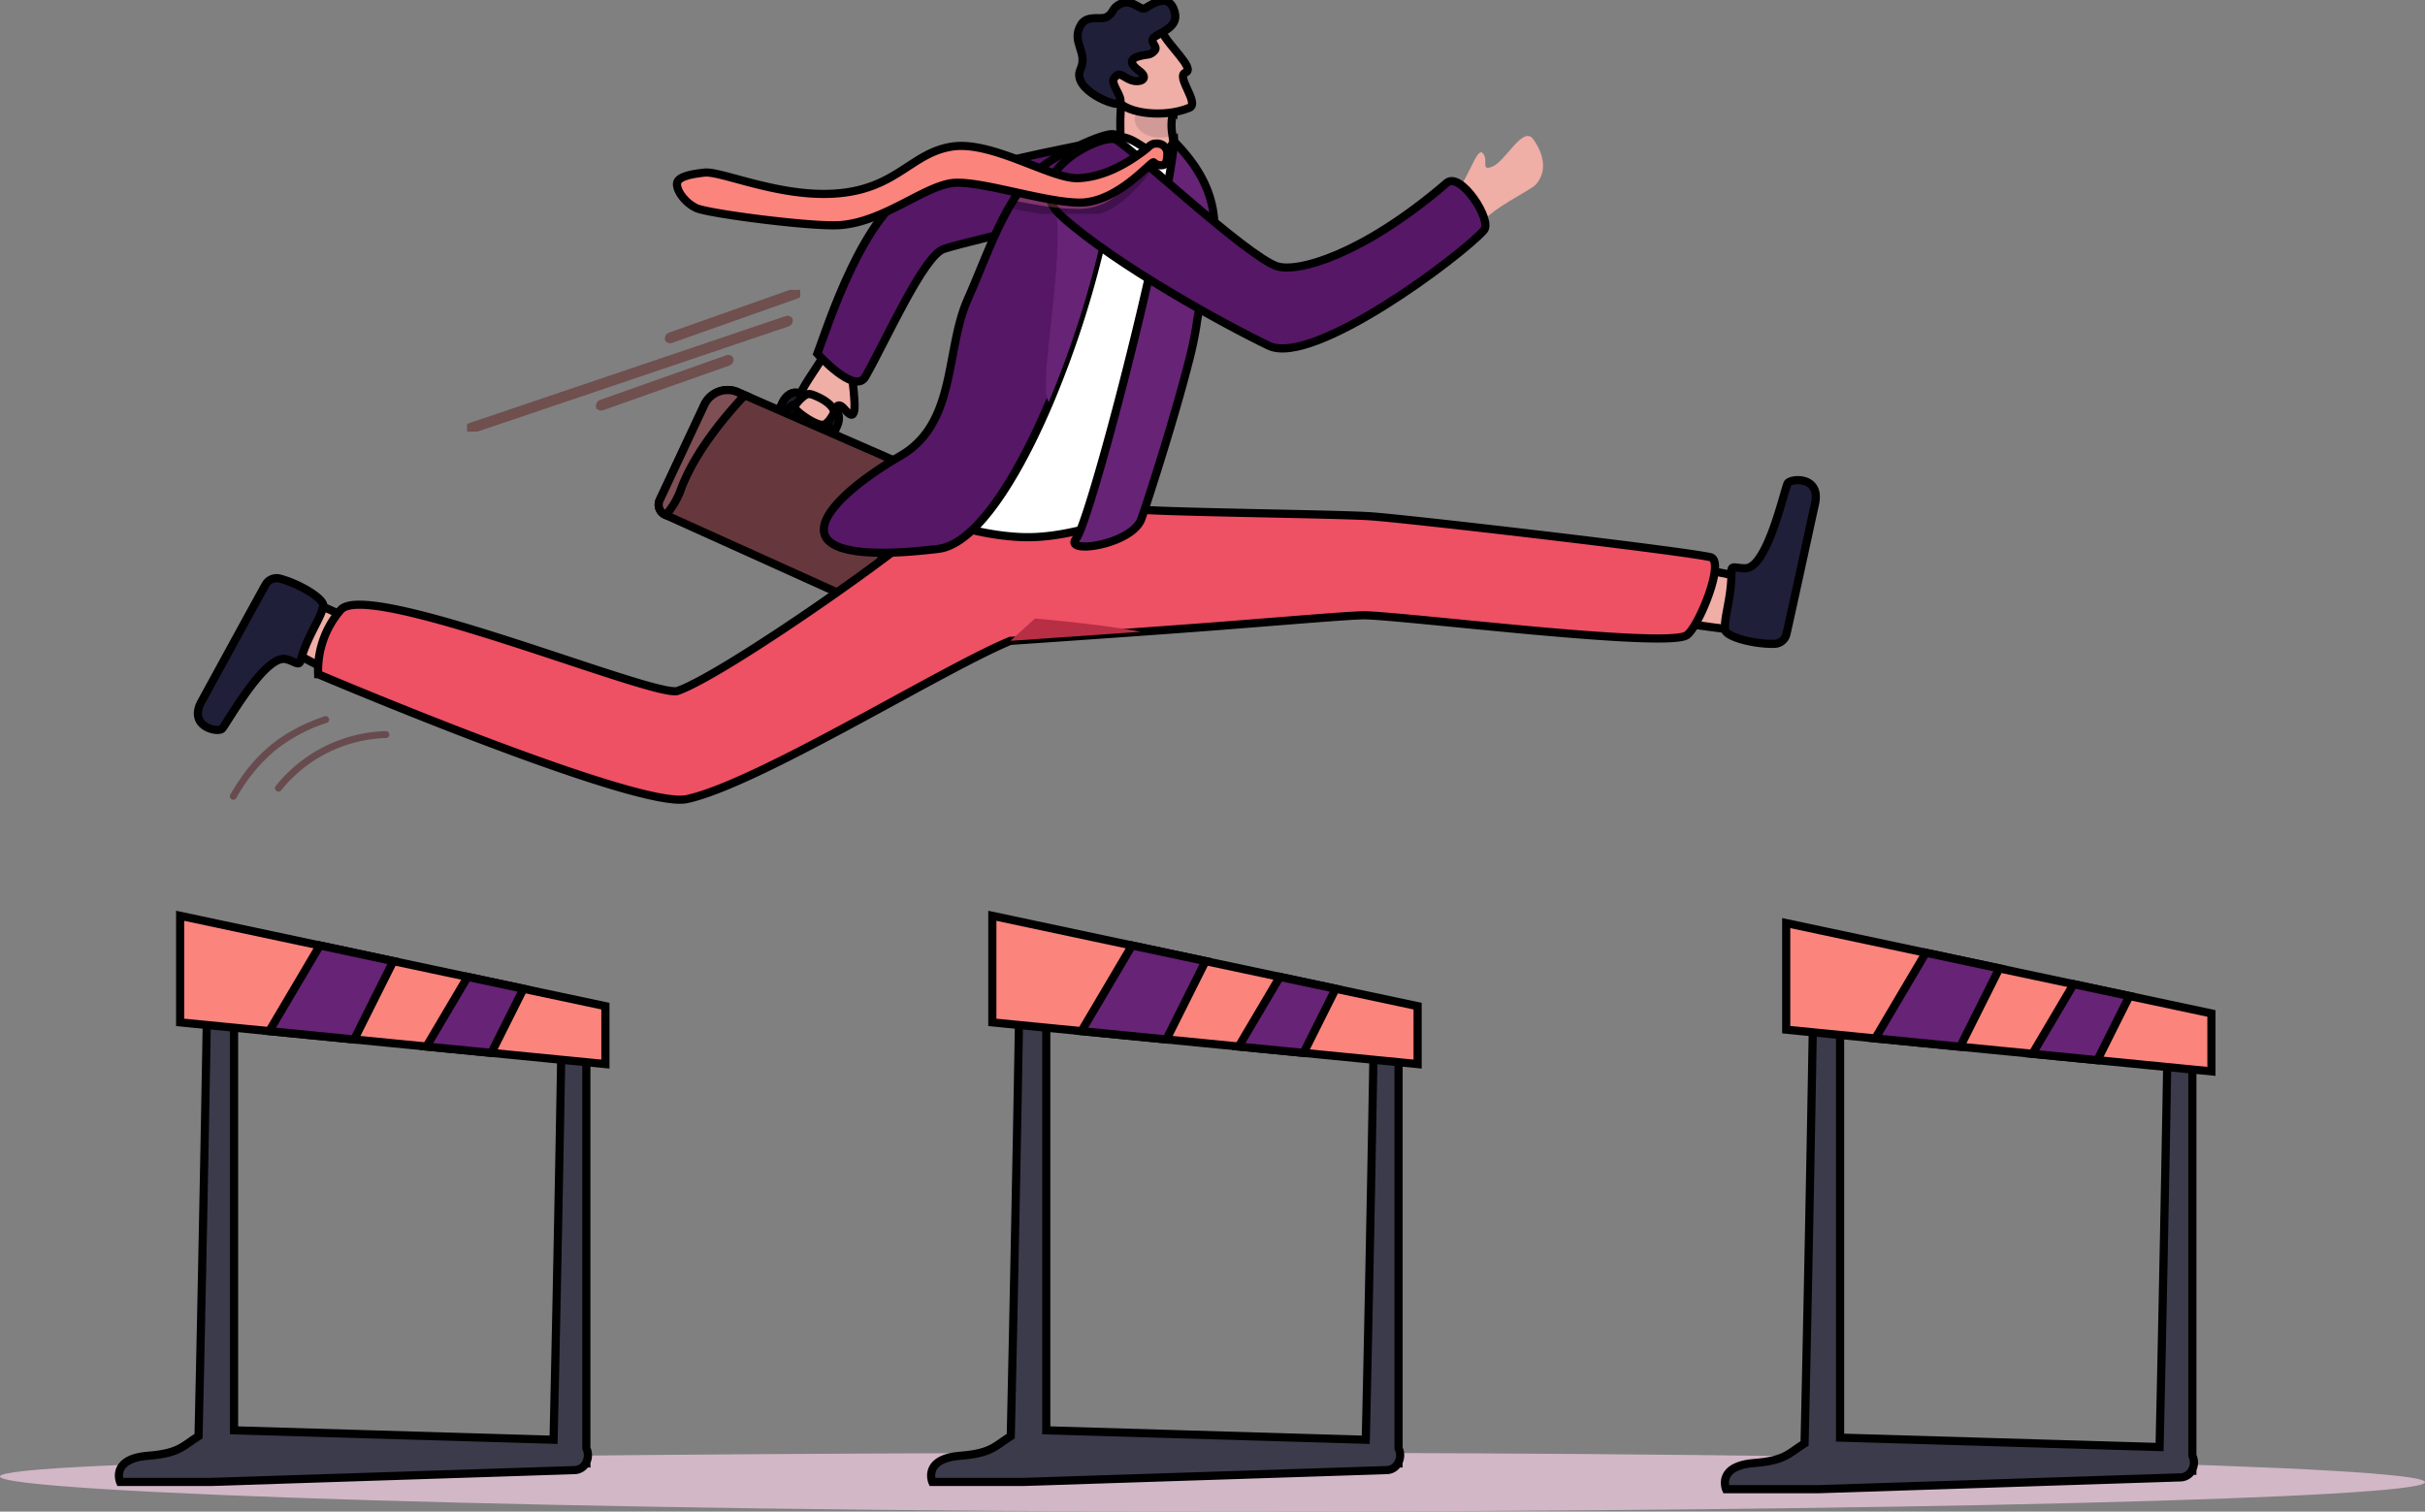 <svg id="Group_346" data-name="Group 346" xmlns="http://www.w3.org/2000/svg" xmlns:xlink="http://www.w3.org/1999/xlink" width="446.289" height="278.238" viewBox="0 0 446.289 278.238">
  <rect x="0" y="0" width="446.289" height="278.238" fill="#808080" stroke="none"/>
  <defs>
    <clipPath id="clip-path">
      <rect id="Rectangle_180" data-name="Rectangle 180" width="446.289" height="278.238" fill="none"/>
    </clipPath>
    <clipPath id="clip-path-2">
      <rect id="Rectangle_179" data-name="Rectangle 179" width="446.288" height="278.239" fill="none"/>
    </clipPath>
    <clipPath id="clip-path-3">
      <rect id="Rectangle_174" data-name="Rectangle 174" width="446.289" height="10.844" fill="#ebc8dd"/>
    </clipPath>
    <clipPath id="clip-path-4">
      <rect id="Rectangle_175" data-name="Rectangle 175" width="7.124" height="6.902" fill="none"/>
    </clipPath>
    <clipPath id="clip-path-5">
      <rect id="Rectangle_176" data-name="Rectangle 176" width="29.35" height="15.382" fill="none"/>
    </clipPath>
    <clipPath id="clip-path-6">
      <rect id="Rectangle_177" data-name="Rectangle 177" width="61.311" height="26.092" fill="none"/>
    </clipPath>
    <clipPath id="clip-path-7">
      <rect id="Rectangle_178" data-name="Rectangle 178" width="27.996" height="11.941" fill="none"/>
    </clipPath>
  </defs>
  <g id="Group_345" data-name="Group 345" clip-path="url(#clip-path)">
    <g id="Group_344" data-name="Group 344" transform="translate(0 -0.001)">
      <g id="Group_343" data-name="Group 343" clip-path="url(#clip-path-2)">
        <path id="Path_1447" data-name="Path 1447" d="M762.314,339.973c.706,6.4,1.28,10.493-1.191,7.567-2.691-3.186-1.275,4.989-6.115,1.886-2.472-1.585-3.374-1.639-2.726-3.347,1.082-2.848,3.372-5.773,4.411-7.571s5.621,1.465,5.621,1.465" transform="translate(-605.65 -272.164)" fill="#efaea6"/>
        <path id="Path_1448" data-name="Path 1448" d="M762.314,339.973c.706,6.4,1.28,10.493-1.191,7.567-2.691-3.186-1.275,4.989-6.115,1.886-2.472-1.585-3.374-1.639-2.726-3.347,1.082-2.848,3.372-5.773,4.411-7.571S762.314,339.973,762.314,339.973Z" transform="translate(-605.65 -272.164)" fill="none" stroke="#000" stroke-width="1.5"/>
        <path id="Path_1449" data-name="Path 1449" d="M741.793,374.068l-6.442-2.77c-.994-.427-2.312.34-2.946,1.711l-1.772,3.839,1.267.545,1.253-2.715c.474-1.026,1.46-1.6,2.2-1.28l4.816,2.07c.743.319.961,1.41.487,2.436l-1.254,2.715,1.267.545,1.773-3.839c.633-1.371.342-2.83-.652-3.258" transform="translate(-588.38 -298.911)" fill="#211b2d"/>
        <path id="Path_1450" data-name="Path 1450" d="M741.793,374.068l-6.442-2.77c-.994-.427-2.312.34-2.946,1.711l-1.772,3.839,1.267.545,1.253-2.715c.474-1.026,1.46-1.6,2.2-1.28l4.816,2.07c.743.319.961,1.41.487,2.436l-1.254,2.715,1.267.545,1.773-3.839C743.078,375.954,742.787,374.495,741.793,374.068Z" transform="translate(-588.38 -298.911)" fill="none" stroke="#000" stroke-width="1.5"/>
        <path id="Path_1451" data-name="Path 1451" d="M735.39,371.224c-.995-.427-2.313.34-2.946,1.711l-1.772,3.839,1.266.545,1.253-2.715c.474-1.026,1.46-1.6,2.2-1.28l1.333-1.507Z" transform="translate(-588.411 -298.851)" fill="#211b2d"/>
        <path id="Path_1452" data-name="Path 1452" d="M735.39,371.224c-.995-.427-2.313.34-2.946,1.711l-1.772,3.839,1.266.545,1.253-2.715c.474-1.026,1.46-1.6,2.2-1.28l1.333-1.507Z" transform="translate(-588.411 -298.851)" fill="none" stroke="#000" stroke-width="1.5"/>
        <path id="Path_1453" data-name="Path 1453" d="M631.076,371.483l-8.27,17.65a2.041,2.041,0,0,0,1.058,2.743l.059.025,32.116,14.5c3.645,1.591,4.8-.926,5.285-1.971L669.636,388a4.531,4.531,0,0,0-2.451-5.6l-28.737-12.562-1.078-.473a4.728,4.728,0,0,0-6.293,2.111" transform="translate(-501.391 -297.093)" fill="#66383d"/>
        <path id="Path_1454" data-name="Path 1454" d="M631.076,371.483l-8.27,17.65a2.041,2.041,0,0,0,1.058,2.743l.059.025,32.116,14.5c3.645,1.591,4.8-.926,5.285-1.971L669.636,388a4.531,4.531,0,0,0-2.451-5.6l-28.737-12.562-1.078-.473A4.728,4.728,0,0,0,631.076,371.483Z" transform="translate(-501.391 -297.093)" fill="none" stroke="#000" stroke-width="1.5"/>
        <path id="Path_1455" data-name="Path 1455" d="M631.076,371.483l-8.27,17.65a2.041,2.041,0,0,0,1.058,2.743l.059.025a15.111,15.111,0,0,0,2.917-5.11c2.523-6.487,7.728-12.816,11.607-16.948l-1.078-.473a4.728,4.728,0,0,0-6.293,2.111" transform="translate(-501.391 -297.093)" fill="#7e4f54"/>
        <path id="Path_1456" data-name="Path 1456" d="M631.076,371.483l-8.27,17.65a2.041,2.041,0,0,0,1.058,2.743l.059.025a15.111,15.111,0,0,0,2.917-5.11c2.523-6.487,7.728-12.816,11.607-16.948l-1.078-.473A4.728,4.728,0,0,0,631.076,371.483Z" transform="translate(-501.391 -297.093)" fill="none" stroke="#000" stroke-width="1.5"/>
        <path id="Path_1457" data-name="Path 1457" d="M750.942,374.806c-.274.643,4.074,3.713,5.378,3.346.742-.209,1.436-1.318,1.8-2.027s-.683-2.106-3.048-3.149c-1.161-.512-1.555-.623-2.256-.178a7.443,7.443,0,0,0-1.876,2.009" transform="translate(-604.724 -299.989)" fill="#efaea6"/>
        <path id="Path_1458" data-name="Path 1458" d="M750.942,374.806c-.274.643,4.074,3.713,5.378,3.346.742-.209,1.436-1.318,1.8-2.027s-.683-2.106-3.048-3.149c-1.161-.512-1.555-.623-2.256-.178A7.443,7.443,0,0,0,750.942,374.806Z" transform="translate(-604.724 -299.989)" fill="none" stroke="#000" stroke-width="1.5"/>
        <path id="Path_1459" data-name="Path 1459" d="M1369.708,140.448c3.352-2.888,4.987-10,6.19-8.742s-.549,3.465,1.85,2.445,5.593-7.6,7.456-5,2.669,5.777.526,8.28c-1.107,1.294-8.866,4.606-10.79,8.11s-5.233-5.094-5.233-5.094" transform="translate(-1103.028 -103.52)" fill="#efaea6"/>
        <path id="Path_1460" data-name="Path 1460" d="M830.628,127.367c-12.575,2.178-33.688,6.625-40.065,9.647-9.429,4.467-16.024,25.364-17.943,30.5,0,0,6.885,7.666,8.828,4.247,3.905-6.873,10.729-22.3,14.446-23.529,5.192-1.715,36.906-8.718,41.325-10.8,2.324-1.1,3.625-11.835-6.591-10.066" transform="translate(-622.192 -102.41)" fill="#0267a4"/>
        <path id="Path_1461" data-name="Path 1461" d="M830.628,127.367c-12.575,2.178-33.688,6.625-40.065,9.647-9.429,4.467-16.024,25.364-17.943,30.5,0,0,6.885,7.666,8.828,4.247,3.905-6.873,10.729-22.3,14.446-23.529,5.192-1.715,36.906-8.718,41.325-10.8,2.324-1.1,3.625-11.835-6.591-10.066" transform="translate(-622.192 -102.41)" fill="#561766"/>
        <path id="Path_1462" data-name="Path 1462" d="M830.628,127.367c-12.575,2.178-33.688,6.625-40.065,9.647-9.429,4.467-16.024,25.364-17.943,30.5,0,0,6.885,7.666,8.828,4.247,3.905-6.873,10.729-22.3,14.446-23.529,5.192-1.715,36.906-8.718,41.325-10.8C839.543,136.337,840.844,125.6,830.628,127.367Z" transform="translate(-622.192 -102.41)" fill="none" stroke="#000" stroke-width="1.5"/>
        <g id="Group_330" data-name="Group 330" transform="translate(0 267.396)" opacity="0.76">
          <g id="Group_329" data-name="Group 329">
            <g id="Group_328" data-name="Group 328" clip-path="url(#clip-path-3)">
              <path id="Path_1463" data-name="Path 1463" d="M0,1377.749c0,2.995,105.294,6.471,226.616,6.471s219.672-2.427,219.672-5.422-98.351-5.422-219.672-5.422S0,1374.754,0,1377.749" transform="translate(0 -1373.376)" fill="#ebc8dd"/>
            </g>
          </g>
        </g>
        <path id="Path_1464" data-name="Path 1464" d="M263.341,579.2c3.378,2.086,12.49,6.245,12.49,6.245L280.8,576.2l-13.742-6.122-7.347,4.113Z" transform="translate(-209.142 -459.084)" fill="#efaea6"/>
        <path id="Path_1465" data-name="Path 1465" d="M263.341,579.2c3.378,2.086,12.49,6.245,12.49,6.245L280.8,576.2l-13.742-6.122-7.347,4.113Z" transform="translate(-209.142 -459.084)" fill="none" stroke="#000" stroke-width="1.5"/>
        <path id="Path_1466" data-name="Path 1466" d="M205.959,561.734c-.295,1.091-1,.187-2.648-.248-3.781-1-10.477,11.092-11.774,12.759-.669.86-6.4-.284-3.825-4.976,2.229-4.057,9.321-17.078,11.789-21.5a2.329,2.329,0,0,1,2.615-1.128c3.659.952,8.54,3.893,7.971,5.192-.421,2.2-2.9,5.356-4.128,9.9" transform="translate(-150.631 -440.148)" fill="#1f1f39"/>
        <path id="Path_1467" data-name="Path 1467" d="M205.959,561.734c-.295,1.091-1,.187-2.648-.248-3.781-1-10.477,11.092-11.774,12.759-.669.86-6.4-.284-3.825-4.976,2.229-4.057,9.321-17.078,11.789-21.5a2.329,2.329,0,0,1,2.615-1.128c3.659.952,8.54,3.893,7.971,5.192C209.666,554.035,207.186,557.187,205.959,561.734Z" transform="translate(-150.631 -440.148)" fill="none" stroke="#000" stroke-width="1.5"/>
        <path id="Path_1468" data-name="Path 1468" d="M1578.521,535.2c-3.828-1.049-13.744-2.471-13.744-2.471L1562.62,543l14.911,2,5.889-6.017Z" transform="translate(-1258.38 -429.007)" fill="#efaea6"/>
        <path id="Path_1469" data-name="Path 1469" d="M1578.521,535.2c-3.828-1.049-13.744-2.471-13.744-2.471L1562.62,543l14.911,2,5.889-6.017Z" transform="translate(-1258.38 -429.007)" fill="none" stroke="#000" stroke-width="1.5"/>
        <path id="Path_1470" data-name="Path 1470" d="M1631.675,470.628c-.025-1.13.9-.461,2.611-.508,3.909-.109,6.926-13.6,7.7-15.56.4-1.014,6.224-1.532,5.073,3.7-1,4.521-4.129,19.013-5.25,23.953a2.329,2.329,0,0,1-2.191,1.819c-3.779.118-9.292-1.327-9.112-2.734-.218-2.233,1.273-5.957,1.169-10.665" transform="translate(-1313.031 -365.527)" fill="#1f1f39"/>
        <path id="Path_1471" data-name="Path 1471" d="M1631.675,470.628c-.025-1.13.9-.461,2.611-.508,3.909-.109,6.926-13.6,7.7-15.56.4-1.014,6.224-1.532,5.073,3.7-1,4.521-4.129,19.013-5.25,23.953a2.329,2.329,0,0,1-2.191,1.819c-3.779.118-9.292-1.327-9.112-2.734C1630.288,479.06,1631.779,475.336,1631.675,470.628Z" transform="translate(-1313.031 -365.527)" fill="none" stroke="#000" stroke-width="1.5"/>
        <path id="Path_1472" data-name="Path 1472" d="M1067.032,96.154l-8.006-3.489c.437-3.842-.624-13.1.439-16.453,1.166-3.673,1.474-3.426,1.474-3.426l5.306,4.246,2.5,2a10.11,10.11,0,0,0-.236,4.127,20.977,20.977,0,0,0,2.272,7.158c1.1,2.16-3.745,5.838-3.745,5.838" transform="translate(-852.793 -58.611)" fill="#efaea6"/>
        <path id="Path_1473" data-name="Path 1473" d="M1067.032,96.154l-8.006-3.489c.437-3.842-.624-13.1.439-16.453,1.166-3.673,1.474-3.426,1.474-3.426l5.306,4.246,2.5,2a10.11,10.11,0,0,0-.236,4.127,20.977,20.977,0,0,0,2.272,7.158C1071.874,92.476,1067.032,96.154,1067.032,96.154Z" transform="translate(-852.793 -58.611)" fill="none" stroke="#000" stroke-width="1.5"/>
        <g id="Group_333" data-name="Group 333" transform="translate(208.824 18.421)" opacity="0.14">
          <g id="Group_332" data-name="Group 332">
            <g id="Group_331" data-name="Group 331" clip-path="url(#clip-path-4)">
              <path id="Path_1474" data-name="Path 1474" d="M1079.673,96.61a14.008,14.008,0,0,0-.186,4.528c-5.488,1.67-8.013-2.691-6.511-3.982a38.077,38.077,0,0,1,4.2-2.545Z" transform="translate(-1072.548 -94.611)" fill="#1f1f39"/>
            </g>
          </g>
        </g>
        <path id="Path_1475" data-name="Path 1475" d="M552.394,504.259c-4.044,2.4-51.853-3.589-59.241-3.7-2.145-.033-12.976.888-25.919,1.905-4.084.32-9.633.726-15.272,1.129-11.8.843-24,1.671-24,1.671-12.408,5.1-46.384,26.268-59.522,29.125-9.117,1.984-67.862-22.99-67.862-22.99a17,17,0,0,1,4.135-11.818c4.814-5.791,57.934,16.325,62.031,14.893,8.862-3.1,44.119-28.045,46.2-31.2,0,0-1.1-1.328,3.819-1.132,11.26.45,31.437-1.538,33.933-1.141,3.586.571,36.82.9,43.392,1.323s56.572,6.228,62.683,7.523c2.941.623-2.257,13.159-4.375,14.417" transform="translate(-242.026 -387.304)" fill="#ee5064"/>
        <path id="Path_1476" data-name="Path 1476" d="M552.394,504.259c-4.044,2.4-51.853-3.589-59.241-3.7-2.145-.033-12.976.888-25.919,1.905-4.084.32-9.633.726-15.272,1.129-11.8.843-24,1.671-24,1.671-12.408,5.1-46.384,26.268-59.522,29.125-9.117,1.984-67.862-22.99-67.862-22.99a17,17,0,0,1,4.135-11.818c4.814-5.791,57.934,16.325,62.031,14.893,8.862-3.1,44.119-28.045,46.2-31.2,0,0-1.1-1.328,3.819-1.132,11.26.45,31.437-1.538,33.933-1.141,3.586.571,36.82.9,43.392,1.323s56.572,6.228,62.683,7.523C559.71,490.465,554.512,503,552.394,504.259Z" transform="translate(-242.026 -387.304)" fill="none" stroke="#000" stroke-width="1.5"/>
        <path id="Path_1477" data-name="Path 1477" d="M1050.668,29.7c1.265,2.688,6.246,6.878,4.369,7.57s2.679,5.676.709,6.484c-4.774,1.958-11.473.971-12.969-1.129s-3.588-8.739-3.588-8.739Z" transform="translate(-836.86 -23.915)" fill="#efaea6"/>
        <path id="Path_1478" data-name="Path 1478" d="M1050.668,29.7c1.265,2.688,6.246,6.878,4.369,7.57s2.679,5.676.709,6.484c-4.774,1.958-11.473.971-12.969-1.129s-3.588-8.739-3.588-8.739Z" transform="translate(-836.86 -23.915)" fill="none" stroke="#000" stroke-width="1.5"/>
        <path id="Path_1479" data-name="Path 1479" d="M1030.091,10.9c1.59-.388,1.772-.046,2.647-.96s-1.52-1.7.349-2.769,4.01-2.006,3.368-4.361c-.929-3.408-3.659-1.807-5.323-.753-1.071.678-2.3-1.739-4.582-.766-1.79.763-1.18,1.747-2.747,2.5-.946.454-3.463-.447-4.552,1.3-2.02,3.243,1.349,5.05-.139,8.263-1.736,3.747,6.807,7.185,7.284,6.208.557-1.14-1.768-3.49-1.142-4.476.943-1.487,1.526-.428,3.016.2,1.592.671,3.792-.072,1.6-1.694s-1.216-2.339.224-2.69" transform="translate(-820.269 -0.599)" fill="#1f1f39"/>
        <path id="Path_1480" data-name="Path 1480" d="M1030.091,10.9c1.59-.388,1.772-.046,2.647-.96s-1.52-1.7.349-2.769,4.01-2.006,3.368-4.361c-.929-3.408-3.659-1.807-5.323-.753-1.071.678-2.3-1.739-4.582-.766-1.79.763-1.18,1.747-2.747,2.5-.946.454-3.463-.447-4.552,1.3-2.02,3.243,1.349,5.05-.139,8.263-1.736,3.747,6.807,7.185,7.284,6.208.557-1.14-1.768-3.49-1.142-4.476.943-1.487,1.526-.428,3.016.2,1.592.671,3.792-.072,1.6-1.694S1028.651,11.251,1030.091,10.9Z" transform="translate(-820.269 -0.599)" fill="none" stroke="#000" stroke-width="1.5"/>
        <path id="Path_1481" data-name="Path 1481" d="M909.648,129.528c3.827-.89,5.67,2.76,8.8,2.8,1.9.025,1.771-1.3,2.605-2.052,0,0,.575,8.947.722,10.454.844,8.665-10.375,58.7-10.375,58.7s-8.843,3.531-16.849,3.644-19.357-3.212-19.164-5.392,26.958-64.771,26.958-64.771a23.586,23.586,0,0,1,7.3-3.388" transform="translate(-704.952 -104.195)" fill="#fff"/>
        <path id="Path_1482" data-name="Path 1482" d="M909.648,129.528c3.827-.89,5.67,2.76,8.8,2.8,1.9.025,1.771-1.3,2.605-2.052,0,0,.575,8.947.722,10.454.844,8.665-10.375,58.7-10.375,58.7s-8.843,3.531-16.849,3.644-19.357-3.212-19.164-5.392,26.958-64.771,26.958-64.771A23.586,23.586,0,0,1,909.648,129.528Z" transform="translate(-704.952 -104.195)" fill="none" stroke="#000" stroke-width="1.5"/>
        <path id="Path_1483" data-name="Path 1483" d="M832.561,127.361a96.962,96.962,0,0,1-2.744,19.31,183.182,183.182,0,0,1-9.549,29.462c-1.06,2.5-2.16,4.91-3.291,7.2-3.476,7.04-7.237,12.889-10.949,16.38-2.111,1.991-4.21,3.217-6.228,3.46-31.028,3.736-22.838-7.881-6.936-17.139,10.356-6.027,8.155-19.382,12.349-28.814s7.44-20.545,15.253-25.486c2.8-1.773,12.126-6.428,12.1-4.369" transform="translate(-627.112 -102.148)" fill="#561766"/>
        <path id="Path_1484" data-name="Path 1484" d="M832.561,127.361a96.962,96.962,0,0,1-2.744,19.31,183.182,183.182,0,0,1-9.549,29.462c-1.06,2.5-2.16,4.91-3.291,7.2-3.476,7.04-7.237,12.889-10.949,16.38-2.111,1.991-4.21,3.217-6.228,3.46-31.028,3.736-22.838-7.881-6.936-17.139,10.356-6.027,8.155-19.382,12.349-28.814s7.44-20.545,15.253-25.486C823.267,129.957,832.592,125.3,832.561,127.361Z" transform="translate(-627.112 -102.148)" fill="none" stroke="#000" stroke-width="1.5"/>
        <path id="Path_1485" data-name="Path 1485" d="M998.63,205.957a183.186,183.186,0,0,1-9.549,29.462c-2.084-2.875,2.7-24.169,1.422-34.982Z" transform="translate(-796.079 -161.411)" fill="#672376"/>
        <path id="Path_1486" data-name="Path 1486" d="M1038.088,167.74a68.676,68.676,0,0,1-1.509,7.051c-1.206,4.742-2.918,10.594-4.52,15.825-1.765,5.758-3.4,10.765-4.088,12.722-1.7,4.822-14.489,6.686-12.015,3.665s16.122-54.94,18.045-73.051c12.723,12.867,5.516,23.011,4.087,33.787" transform="translate(-817.896 -107.872)" fill="#0267a4"/>
        <path id="Path_1487" data-name="Path 1487" d="M1038.088,167.74a68.676,68.676,0,0,1-1.509,7.051c-1.206,4.742-2.918,10.594-4.52,15.825-1.765,5.758-3.4,10.765-4.088,12.722-1.7,4.822-14.489,6.686-12.015,3.665s16.122-54.94,18.045-73.051c12.723,12.867,5.516,23.011,4.087,33.787" transform="translate(-817.896 -107.872)" fill="#672376"/>
        <path id="Path_1488" data-name="Path 1488" d="M1038.088,167.74a68.676,68.676,0,0,1-1.509,7.051c-1.206,4.742-2.918,10.594-4.52,15.825-1.765,5.758-3.4,10.765-4.088,12.722-1.7,4.822-14.489,6.686-12.015,3.665s16.122-54.94,18.045-73.051C1046.724,146.82,1039.517,156.964,1038.088,167.74Z" transform="translate(-817.896 -107.872)" fill="none" stroke="#000" stroke-width="1.5"/>
        <path id="Path_1489" data-name="Path 1489" d="M993.616,145.665c10.05,8.968,29.914,19.851,38.048,23.747s35.355-16.517,39.57-21.255c1.619-1.819-4.3-10.9-6.836-8.723-15.443,13.275-27.55,16.625-31.306,15.316-5.7-1.987-27.052-22.071-29.616-23.286s-18.4,6.581-9.86,14.2" transform="translate(-798.144 -105.766)" fill="#561766"/>
        <path id="Path_1490" data-name="Path 1490" d="M993.616,145.665c10.05,8.968,29.914,19.851,38.048,23.747s35.355-16.517,39.57-21.255c1.619-1.819-4.3-10.9-6.836-8.723-15.443,13.275-27.55,16.625-31.306,15.316-5.7-1.987-27.052-22.071-29.616-23.286S985.077,138.045,993.616,145.665Z" transform="translate(-798.144 -105.766)" fill="none" stroke="#000" stroke-width="1.5"/>
        <g id="Group_336" data-name="Group 336" transform="translate(42.303 131.811)" opacity="0.76">
          <g id="Group_335" data-name="Group 335">
            <g id="Group_334" data-name="Group 334" clip-path="url(#clip-path-5)">
              <path id="Path_1491" data-name="Path 1491" d="M280.892,692.147a.638.638,0,0,1-.513.311,25.718,25.718,0,0,0-19.312,9.625.638.638,0,1,1-.981-.816,26.934,26.934,0,0,1,20.223-10.084.638.638,0,0,1,.584.963" transform="translate(-251.631 -688.421)" fill="#603a3e"/>
              <path id="Path_1492" data-name="Path 1492" d="M235.46,677.961a.636.636,0,0,1-.342.277,29.5,29.5,0,0,0-9.726,5.264,31.3,31.3,0,0,0-6.927,8.558l0,.006a.638.638,0,0,1-1.1-.648c4.361-7.5,9.388-11.666,17.343-14.388a.638.638,0,0,1,.755.931" transform="translate(-217.275 -676.995)" fill="#603a3e"/>
            </g>
          </g>
        </g>
        <g id="Group_339" data-name="Group 339" transform="translate(85.961 53.348)" opacity="0.87">
          <g id="Group_338" data-name="Group 338">
            <g id="Group_337" data-name="Group 337" clip-path="url(#clip-path-6)">
              <line id="Line_54" data-name="Line 54" y1="19.695" x2="58.223" transform="translate(0.662 5.789)" fill="#603a3e"/>
              <line id="Line_55" data-name="Line 55" y1="19.695" x2="58.223" transform="translate(0.662 5.789)" fill="none" stroke="#6d4747" stroke-width="1"/>
              <path id="Path_1493" data-name="Path 1493" d="M501.3,301.305a.392.392,0,0,1,.048.122.624.624,0,0,1-.454.664l-58.223,19.695a.473.473,0,0,1-.658-.288.624.624,0,0,1,.454-.663l58.223-19.695a.506.506,0,0,1,.609.166" transform="translate(-441.91 -295.827)" fill="#603a3e"/>
              <path id="Path_1494" data-name="Path 1494" d="M501.3,301.305a.392.392,0,0,1,.048.122.624.624,0,0,1-.454.664l-58.223,19.695a.473.473,0,0,1-.658-.288.624.624,0,0,1,.454-.663l58.223-19.695A.506.506,0,0,1,501.3,301.305Z" transform="translate(-441.91 -295.827)" fill="none" stroke="#6d4747" stroke-width="1"/>
              <line id="Line_56" data-name="Line 56" y1="8.185" x2="23.125" transform="translate(24.811 13.009)" fill="#603a3e"/>
              <line id="Line_57" data-name="Line 57" y1="8.185" x2="23.125" transform="translate(24.811 13.009)" fill="none" stroke="#6d4747" stroke-width="1"/>
              <path id="Path_1495" data-name="Path 1495" d="M590.139,338.314a.37.37,0,0,1,.047.123.683.683,0,0,1-.5.69l-23.125,8.185c-.326.115-.631-.007-.682-.273a.683.683,0,0,1,.5-.69l23.125-8.184a.52.52,0,0,1,.635.15" transform="translate(-541.66 -325.637)" fill="#603a3e"/>
              <path id="Path_1496" data-name="Path 1496" d="M590.139,338.314a.37.37,0,0,1,.047.123.683.683,0,0,1-.5.69l-23.125,8.185c-.326.115-.631-.007-.682-.273a.683.683,0,0,1,.5-.69l23.125-8.184A.52.52,0,0,1,590.139,338.314Z" transform="translate(-541.66 -325.637)" fill="none" stroke="#6d4747" stroke-width="1"/>
              <line id="Line_58" data-name="Line 58" y1="8.185" x2="23.125" transform="translate(37.492 0.622)" fill="#603a3e"/>
              <line id="Line_59" data-name="Line 59" y1="8.185" x2="23.125" transform="translate(37.492 0.622)" fill="none" stroke="#6d4747" stroke-width="1"/>
              <path id="Path_1497" data-name="Path 1497" d="M655.27,274.694a.371.371,0,0,1,.047.123.683.683,0,0,1-.5.69l-23.125,8.185c-.326.115-.631-.007-.682-.273a.683.683,0,0,1,.5-.69l23.125-8.185a.521.521,0,0,1,.635.15" transform="translate(-594.11 -274.404)" fill="#603a3e"/>
              <path id="Path_1498" data-name="Path 1498" d="M655.27,274.694a.371.371,0,0,1,.047.123.683.683,0,0,1-.5.69l-23.125,8.185c-.326.115-.631-.007-.682-.273a.683.683,0,0,1,.5-.69l23.125-8.185A.521.521,0,0,1,655.27,274.694Z" transform="translate(-594.11 -274.404)" fill="none" stroke="#6d4747" stroke-width="1"/>
            </g>
          </g>
        </g>
        <g id="Group_342" data-name="Group 342" transform="translate(185.803 27.411)" opacity="0.26">
          <g id="Group_341" data-name="Group 341">
            <g id="Group_340" data-name="Group 340" clip-path="url(#clip-path-7)">
              <path id="Path_1499" data-name="Path 1499" d="M981.99,143.616c-.344-.263-4.409,6.616-9.447,8.653a11.532,11.532,0,0,1-4.391.912c-4.445-.028-7.1-.556-12.626-1.61,2.173-3.487,1.989-4.309,4.42-5.727,3.957,1.529,5.667,2.946,8,2.838a16.786,16.786,0,0,0,4.921-1.018,27.946,27.946,0,0,0,7.341-4.185c.978-.749,1.193-1.97,2.31-1.944,1.482.032-.082,2.419-.525,2.082" transform="translate(-955.289 -141.386)" fill="#fb847d"/>
              <path id="Path_1500" data-name="Path 1500" d="M981.99,143.616c-.344-.263-4.409,6.616-9.447,8.653a11.532,11.532,0,0,1-4.391.912c-4.445-.028-7.1-.556-12.626-1.61,2.173-3.487,1.989-4.309,4.42-5.727,3.957,1.529,5.667,2.946,8,2.838a16.786,16.786,0,0,0,4.921-1.018,27.946,27.946,0,0,0,7.341-4.185c.978-.749,1.193-1.97,2.31-1.944C984,141.566,982.433,143.952,981.99,143.616Z" transform="translate(-955.289 -141.386)" fill="none" stroke="#000" stroke-width="1.5"/>
            </g>
          </g>
        </g>
        <path id="Path_1501" data-name="Path 1501" d="M730.144,137.628a1.844,1.844,0,0,0-1.905-1.9c-1.116-.025-1.235.422-2.214,1.171-2.94,2.251-7.29,4.972-12.262,5.2s-15.839-6.951-23.245-5.816-10.035,7.55-20.687,8.578-21.72-4.131-24.865-3.789-5.072.907-5.07,2.144,1.425,3.372,3.558,4.382,21.31,3.509,26.437,3.14c8.37-.6,15.971-7.652,21.348-7.8s16.443,3.617,22.734,3.656c7.016.043,13.211-7.748,13.652-7.411a1.9,1.9,0,0,0,1.761.492c.626-.117.759-1.353.758-2.056" transform="translate(-515.308 -109.301)" fill="#fb847d"/>
        <path id="Path_1502" data-name="Path 1502" d="M730.144,137.628a1.844,1.844,0,0,0-1.905-1.9c-1.116-.025-1.235.422-2.214,1.171-2.94,2.251-7.29,4.972-12.262,5.2s-15.839-6.951-23.245-5.816-10.035,7.55-20.687,8.578-21.72-4.131-24.865-3.789-5.072.907-5.07,2.144,1.425,3.372,3.558,4.382,21.31,3.509,26.437,3.14c8.37-.6,15.971-7.652,21.348-7.8s16.443,3.617,22.734,3.656c7.016.043,13.211-7.748,13.652-7.411a1.9,1.9,0,0,0,1.761.492C730.012,139.567,730.145,138.331,730.144,137.628Z" transform="translate(-515.308 -109.301)" fill="none" stroke="#000" stroke-width="1.5"/>
        <path id="Path_1503" data-name="Path 1503" d="M978.979,587.2c-11.8.843-24,1.671-24,1.671l4.546-4.1s11.512.951,19.458,2.429" transform="translate(-769.042 -470.916)" fill="#b72e45"/>
        <path id="Path_1504" data-name="Path 1504" d="M966.18,1022.794a2.96,2.96,0,0,0,0-2.561V942.91h-4.534c-.629,36.752-1.259,65.267-1.5,75.756l-58.8-1.736V935.872h-4.916c-.677,39.663-1.354,70.507-1.619,82.136-3.006,1.87-3.532,3.138-9.3,3.606-6.94.562-5.141,4.812-5.141,4.812H897.3l66.764-2.177a2.429,2.429,0,0,0,1.987-1.219h.127Z" transform="translate(-708.793 -753.658)" fill="#3b3b4c"/>
        <path id="Path_1505" data-name="Path 1505" d="M966.18,1022.794a2.96,2.96,0,0,0,0-2.561V942.91h-4.534c-.629,36.752-1.259,65.267-1.5,75.756l-58.8-1.736V935.872h-4.916c-.677,39.663-1.354,70.507-1.619,82.136-3.006,1.87-3.532,3.138-9.3,3.606-6.94.562-5.141,4.812-5.141,4.812H897.3l66.764-2.177a2.429,2.429,0,0,0,1.987-1.219h.127Z" transform="translate(-708.793 -753.658)" fill="none" stroke="#000" stroke-width="1.5"/>
        <path id="Path_1506" data-name="Path 1506" d="M1016.27,882.4v10.664l-3.507-.345-4.634-.454-12.848-1.262-11.947-1.172-13.3-1.3L954.4,887h0l-6.47-.635-5.027-.493-4.9-.481v-19.62l25.714,5.465,13.524,2.876,13.67,2.9,10.276,2.185Z" transform="translate(-755.377 -697.204)" fill="#fb847d"/>
        <path id="Path_1507" data-name="Path 1507" d="M1016.27,882.4v10.664l-3.507-.345-4.634-.454-12.848-1.262-11.947-1.172-13.3-1.3L954.4,887h0l-6.47-.635-5.027-.493-4.9-.481v-19.62l25.714,5.465,13.524,2.876,13.67,2.9,10.276,2.185Z" transform="translate(-755.377 -697.204)" fill="none" stroke="#000" stroke-width="1.5"/>
        <path id="Path_1508" data-name="Path 1508" d="M1045.073,896.715l-7.212,14.421-15.627-1.534,9.314-15.763Z" transform="translate(-823.207 -719.809)" fill="#672376"/>
        <path id="Path_1509" data-name="Path 1509" d="M1045.073,896.715l-7.212,14.421-15.627-1.534,9.314-15.763Z" transform="translate(-823.207 -719.809)" fill="none" stroke="#000" stroke-width="1.5"/>
        <path id="Path_1510" data-name="Path 1510" d="M1188.679,925.714l-5.907,11.809-11.947-1.172,7.578-12.821Z" transform="translate(-942.867 -743.718)" fill="#672376"/>
        <path id="Path_1511" data-name="Path 1511" d="M1188.679,925.714l-5.907,11.809-11.947-1.172,7.578-12.821Z" transform="translate(-942.867 -743.718)" fill="none" stroke="#000" stroke-width="1.5"/>
        <path id="Path_1512" data-name="Path 1512" d="M1716.506,1029.683a2.962,2.962,0,0,0,0-2.561V949.8h-4.534c-.629,36.752-1.259,65.267-1.5,75.756l-58.8-1.736V942.761h-4.916c-.677,39.663-1.354,70.507-1.619,82.136-3.006,1.869-3.532,3.138-9.305,3.606-6.94.562-5.14,4.812-5.14,4.812h16.934l66.764-2.177a2.43,2.43,0,0,0,1.987-1.219h.127Z" transform="translate(-1313.031 -759.206)" fill="#3b3b4c"/>
        <path id="Path_1513" data-name="Path 1513" d="M1716.506,1029.683a2.962,2.962,0,0,0,0-2.561V949.8h-4.534c-.629,36.752-1.259,65.267-1.5,75.756l-58.8-1.736V942.761h-4.916c-.677,39.663-1.354,70.507-1.619,82.136-3.006,1.869-3.532,3.138-9.305,3.606-6.94.562-5.14,4.812-5.14,4.812h16.934l66.764-2.177a2.43,2.43,0,0,0,1.987-1.219h.127Z" transform="translate(-1313.031 -759.206)" fill="none" stroke="#000" stroke-width="1.5"/>
        <path id="Path_1514" data-name="Path 1514" d="M1766.6,889.293v10.664l-3.507-.345-4.634-.454-12.848-1.262-11.947-1.172-13.3-1.3-15.626-1.534h0l-6.47-.635-5.027-.493-4.9-.481v-19.62l25.714,5.465L1727.568,881l13.67,2.9,10.276,2.184Z" transform="translate(-1359.615 -702.752)" fill="#fb847d"/>
        <path id="Path_1515" data-name="Path 1515" d="M1766.6,889.293v10.664l-3.507-.345-4.634-.454-12.848-1.262-11.947-1.172-13.3-1.3-15.626-1.534h0l-6.47-.635-5.027-.493-4.9-.481v-19.62l25.714,5.465L1727.568,881l13.67,2.9,10.276,2.184Z" transform="translate(-1359.615 -702.752)" fill="none" stroke="#000" stroke-width="1.5"/>
        <path id="Path_1516" data-name="Path 1516" d="M1795.4,903.6l-7.212,14.421-15.627-1.534,9.314-15.763Z" transform="translate(-1427.445 -725.357)" fill="#672376"/>
        <path id="Path_1517" data-name="Path 1517" d="M1795.4,903.6l-7.212,14.421-15.627-1.534,9.314-15.763Z" transform="translate(-1427.445 -725.357)" fill="none" stroke="#000" stroke-width="1.5"/>
        <path id="Path_1518" data-name="Path 1518" d="M1939,932.6l-5.907,11.809-11.947-1.172,7.578-12.821Z" transform="translate(-1547.105 -749.266)" fill="#672376"/>
        <path id="Path_1519" data-name="Path 1519" d="M1939,932.6l-5.907,11.809-11.947-1.172,7.578-12.821Z" transform="translate(-1547.105 -749.266)" fill="none" stroke="#000" stroke-width="1.5"/>
        <path id="Path_1520" data-name="Path 1520" d="M198.442,1022.794a2.962,2.962,0,0,0,0-2.561V942.91h-4.534c-.629,36.752-1.259,65.267-1.5,75.756l-58.8-1.736V935.872h-4.916c-.677,39.663-1.354,70.507-1.619,82.136-3.005,1.87-3.532,3.138-9.3,3.606-6.94.562-5.141,4.812-5.141,4.812h16.934l66.764-2.177a2.429,2.429,0,0,0,1.987-1.219h.128Z" transform="translate(-90.532 -753.658)" fill="#3b3b4c"/>
        <path id="Path_1521" data-name="Path 1521" d="M198.442,1022.794a2.962,2.962,0,0,0,0-2.561V942.91h-4.534c-.629,36.752-1.259,65.267-1.5,75.756l-58.8-1.736V935.872h-4.916c-.677,39.663-1.354,70.507-1.619,82.136-3.005,1.87-3.532,3.138-9.3,3.606-6.94.562-5.141,4.812-5.141,4.812h16.934l66.764-2.177a2.429,2.429,0,0,0,1.987-1.219h.128Z" transform="translate(-90.532 -753.658)" fill="none" stroke="#000" stroke-width="1.5"/>
        <path id="Path_1522" data-name="Path 1522" d="M248.531,882.4v10.664l-3.507-.345-4.634-.454-12.848-1.262L215.6,889.836l-13.3-1.3L186.666,887h0l-6.47-.635-5.027-.493-4.9-.481v-19.62l25.714,5.465L209.5,874.11l13.67,2.9L233.45,879.2Z" transform="translate(-137.115 -697.204)" fill="#fb847d"/>
        <path id="Path_1523" data-name="Path 1523" d="M248.531,882.4v10.664l-3.507-.345-4.634-.454-12.848-1.262L215.6,889.836l-13.3-1.3L186.666,887h0l-6.47-.635-5.027-.493-4.9-.481v-19.62l25.714,5.465L209.5,874.11l13.67,2.9L233.45,879.2Z" transform="translate(-137.115 -697.204)" fill="none" stroke="#000" stroke-width="1.5"/>
        <path id="Path_1524" data-name="Path 1524" d="M277.334,896.715l-7.212,14.421L254.5,909.6l9.314-15.763Z" transform="translate(-204.946 -719.809)" fill="#672376"/>
        <path id="Path_1525" data-name="Path 1525" d="M277.334,896.715l-7.212,14.421L254.5,909.6l9.314-15.763Z" transform="translate(-204.946 -719.809)" fill="none" stroke="#000" stroke-width="1.5"/>
        <path id="Path_1526" data-name="Path 1526" d="M420.94,925.714l-5.907,11.809-11.947-1.172,7.578-12.821Z" transform="translate(-324.606 -743.718)" fill="#672376"/>
        <path id="Path_1527" data-name="Path 1527" d="M420.94,925.714l-5.907,11.809-11.947-1.172,7.578-12.821Z" transform="translate(-324.606 -743.718)" fill="none" stroke="#000" stroke-width="1.5"/>
      </g>
    </g>
  </g>
</svg>
